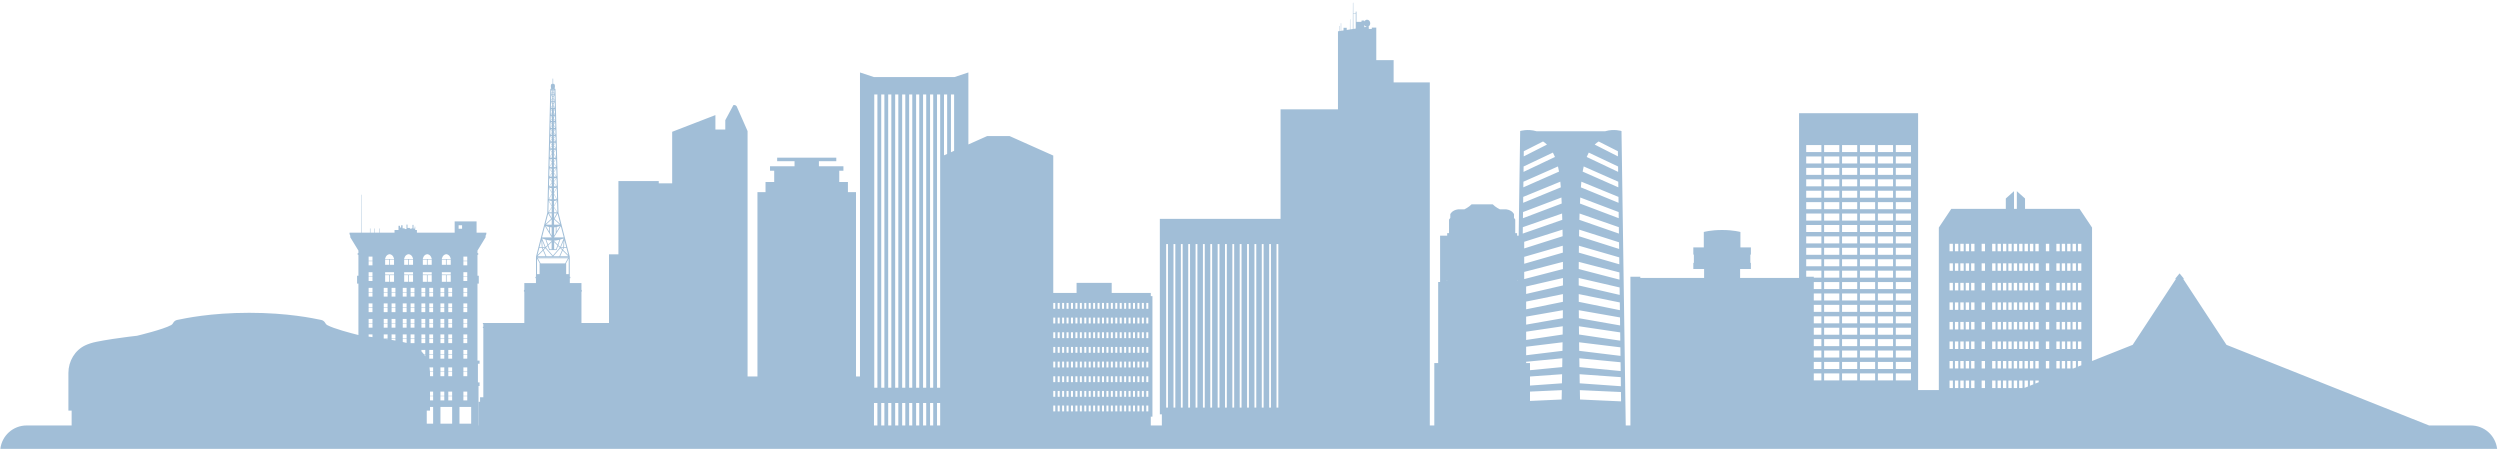 <svg width="599" height="108" viewBox="0 0 599 108" fill="none" xmlns="http://www.w3.org/2000/svg">
<path d="M89.246 80.122V80.772L88.612 80.688C88.517 80.677 88.419 80.665 88.323 80.653V80.122H89.246ZM88.323 77.509H89.246V78.507H88.323V77.509ZM88.323 76.409H89.246V77.402H88.323V76.409ZM88.323 73.792H89.246V74.79H88.323V73.792ZM88.323 72.691H89.246V73.689H88.323V72.691ZM88.323 70.078H89.246V71.072H88.323V70.078ZM88.323 68.974H89.246V69.971H88.323V68.974ZM88.323 66.325H89.246V67.323H88.323V66.325ZM88.323 65.221H89.246V66.218H88.323V65.221ZM88.323 62.58H89.246V63.578H88.323V62.58ZM88.323 61.479H89.246V62.477H88.323V61.479ZM91.942 80.122H92.865V81.12H91.942V80.122ZM91.942 77.509H92.865V78.507H91.942V77.509ZM91.942 76.409H92.865V77.402H91.942V76.409ZM91.942 73.792H92.865V74.79H91.942V73.792ZM91.942 72.691H92.865V73.689H91.942V72.691ZM91.942 70.078H92.865V71.072H91.942V70.078ZM91.942 68.974H92.865V69.971H91.942V68.974ZM92.279 65.917H93.26V67.517H92.279V65.917ZM92.279 65.221H94.409V65.775H92.279V65.221ZM92.279 62.18H93.26V63.443H92.279V62.18ZM92.279 62.022C92.279 62.022 92.413 61.008 93.344 60.901C94.274 61.008 94.409 62.022 94.409 62.022V62.057H92.279V62.022ZM94.409 63.443H93.427V62.18H94.409V63.443ZM94.745 68.974V69.971H93.823V68.974H94.745ZM97.425 81.227V82.169C97.132 82.082 96.824 82.007 96.499 81.939V81.227H97.425ZM96.499 80.122H97.425V81.12H96.499V80.122ZM96.499 77.509H97.425V78.507H96.499V77.509ZM96.499 76.409H97.425V77.402H96.499V76.409ZM96.499 73.792H97.425V74.79H96.499V73.792ZM96.499 72.691H97.425V73.689H96.499V72.691ZM96.499 70.078H97.425V71.072H96.499V70.078ZM96.499 68.974H97.425V69.971H96.499V68.974ZM96.839 65.917H97.817V67.517H96.839V65.917ZM96.839 65.221H98.965V65.775H96.839V65.221ZM96.839 62.18H97.817V63.443H96.839V62.18ZM96.839 62.022C96.839 62.022 96.97 61.008 97.9 60.901C98.835 61.008 98.965 62.022 98.965 62.022V62.057H96.839V62.022ZM98.965 63.443H97.987V62.18H98.965V63.443ZM99.306 68.974V69.971H98.383V68.974H99.306ZM101.895 83.84V84.838H101.531C101.357 84.604 101.171 84.382 100.973 84.176V83.84H101.895ZM100.973 81.227H101.895V82.221H100.973V81.227ZM100.973 80.122H101.895V81.12H100.973V80.122ZM100.973 77.509H101.895V78.507H100.973V77.509ZM100.973 76.409H101.895V77.402H100.973V76.409ZM100.973 73.792H101.895V74.79H100.973V73.792ZM100.973 72.691H101.895V73.689H100.973V72.691ZM100.973 70.078H101.895V71.072H100.973V70.078ZM100.973 68.974H101.895V69.971H100.973V68.974ZM101.309 65.917H102.287V67.517H101.309V65.917ZM101.309 65.221H103.439V65.775H101.309V65.221ZM101.309 62.18H102.287V63.443H101.309V62.18ZM101.309 62.022C101.309 62.022 101.44 61.008 102.374 60.901C103.305 61.008 103.439 62.022 103.439 62.022V62.057H101.309V62.022ZM103.439 63.443H102.457V62.18H103.439V63.443ZM103.776 69.971H102.853V68.974H103.776V69.971ZM105.53 97.495H108.333V101.513H105.53V97.495ZM105.53 94.933H106.452V95.931H105.53V94.933ZM105.53 93.832H106.452V94.83H105.53V93.832ZM105.53 89.137H106.452V90.135H105.53V89.137ZM105.53 88.036H106.452V89.03H105.53V88.036ZM105.53 84.941H106.452V85.938H105.53V84.941ZM105.53 83.84H106.452V84.838H105.53V83.84ZM105.53 81.227H106.452V82.221H105.53V81.227ZM105.53 80.122H106.452V81.12H105.53V80.122ZM105.53 77.509H106.452V78.507H105.53V77.509ZM105.53 76.409H106.452V77.402H105.53V76.409ZM105.53 73.792H106.452V74.79H105.53V73.792ZM105.53 72.691H106.452V73.689H105.53V72.691ZM105.53 70.078H106.452V71.072H105.53V70.078ZM105.53 68.974H106.452V69.971H105.53V68.974ZM105.866 65.917H106.848V67.517H105.866V65.917ZM105.866 65.221H107.996V65.775H105.866V65.221ZM105.866 62.18H106.848V63.443H105.866V62.18ZM105.866 62.022C105.866 62.022 106.001 61.008 106.931 60.901C107.861 61.008 107.996 62.022 107.996 62.022V62.057H105.866V62.022ZM107.996 63.443H107.014V62.18H107.996V63.443ZM108.333 69.971H107.41V68.974H108.333V69.971ZM109.884 53.977H110.712V54.812H109.884V53.977ZM111.029 94.933H111.951V95.931H111.029V94.933ZM111.029 93.832H111.951V94.83H111.029V93.832ZM111.029 89.137H111.951V90.135H111.029V89.137ZM111.029 88.036H111.951V89.03H111.029V88.036ZM111.029 84.941H111.951V85.938H111.029V84.941ZM111.029 83.84H111.951V84.838H111.029V83.84ZM111.029 81.227H111.951V82.221H111.029V81.227ZM111.029 80.122H111.951V81.12H111.029V80.122ZM111.029 77.509H111.951V78.507H111.029V77.509ZM111.029 76.409H111.951V77.402H111.029V76.409ZM111.029 73.792H111.951V74.79H111.029V73.792ZM111.029 72.691H111.951V73.689H111.029V72.691ZM111.029 70.078H111.951V71.072H111.029V70.078ZM111.029 68.974H111.951V69.971H111.029V68.974ZM111.029 66.325H111.951V67.323H111.029V66.325ZM111.029 65.221H111.951V66.218H111.029V65.221ZM111.029 62.58H111.951V63.578H111.029V62.58ZM111.029 61.479H111.951V62.477H111.029V61.479ZM112.893 101.513H110.09V97.495H112.893V101.513ZM107.41 94.933H108.333V95.931H107.41V94.933ZM107.014 67.517V65.917H107.996V67.517H107.014ZM107.41 71.072V70.078H108.333V71.072H107.41ZM107.41 73.689V72.691H108.333V73.689H107.41ZM107.41 74.79V73.792H108.333V74.79H107.41ZM107.41 77.402V76.409H108.333V77.402H107.41ZM107.41 78.507V77.509H108.333V78.507H107.41ZM107.41 81.12V80.122H108.333V81.12H107.41ZM107.41 82.221V81.227H108.333V82.221H107.41ZM107.41 84.838V83.84H108.333V84.838H107.41ZM107.41 85.938V84.941H108.333V85.938H107.41ZM107.41 89.03V88.036H108.333V89.03H107.41ZM108.333 93.832V94.83H107.41V93.832H108.333ZM107.41 90.135V89.137H108.333V90.135H107.41ZM97.987 67.517V65.917H98.965V67.517H97.987ZM99.306 71.072H98.383V70.078H99.306V71.072ZM99.306 81.227V82.221H98.383V81.227H99.306ZM99.306 80.122V81.12H98.383V80.122H99.306ZM99.306 77.509V78.507H98.383V77.509H99.306ZM99.306 76.409V77.402H98.383V76.409H99.306ZM98.383 73.689V72.691H99.306V73.689H98.383ZM99.306 73.792V74.79H98.383V73.792H99.306ZM101.895 85.36C101.804 85.218 101.713 85.079 101.614 84.941H101.895V85.36ZM103.031 90.135V89.371C103.031 89.295 103.023 89.216 103.023 89.137H103.776V90.135H103.031ZM103.031 94.83V93.832H103.776V94.83H103.031ZM103.031 95.931V94.933H103.776V95.931H103.031ZM102.251 98.381H103.031V97.495H103.776V101.513H102.251V98.381ZM103.776 88.036V89.03H103.019C103.004 88.694 102.968 88.365 102.909 88.036H103.776ZM102.457 67.517V65.917H103.439V67.517H102.457ZM102.853 71.072V70.078H103.776V71.072H102.853ZM102.853 73.689V72.691H103.776V73.689H102.853ZM102.853 74.79V73.792H103.776V74.79H102.853ZM102.853 77.402V76.409H103.776V77.402H102.853ZM102.853 78.507V77.509H103.776V78.507H102.853ZM102.853 81.12V80.122H103.776V81.12H102.853ZM102.853 82.221V81.227H103.776V82.221H102.853ZM103.776 84.941V85.938H102.853V84.941H103.776ZM102.853 84.838V83.84H103.776V84.838H102.853ZM92.865 81.286C92.738 81.266 92.607 81.247 92.473 81.227H92.865V81.286ZM93.823 81.227H94.745V81.599C94.472 81.548 94.167 81.496 93.823 81.441V81.227ZM93.427 67.517V65.917H94.409V67.517H93.427ZM94.745 71.072H93.823V70.078H94.745V71.072ZM94.745 80.122V81.12H93.823V80.122H94.745ZM94.745 77.509V78.507H93.823V77.509H94.745ZM94.745 76.409V77.402H93.823V76.409H94.745ZM93.823 73.689V72.691H94.745V73.689H93.823ZM94.745 73.792V74.79H93.823V73.792H94.745ZM128.674 61.934L129.327 63.114H129.288V65.684H128.674V61.934ZM136.216 61.645L136.184 61.701H128.753L128.722 61.645H136.216ZM130.119 60.05L130.717 61.396H128.769L130.119 60.05ZM129.216 59.428H129.842L130.04 59.868L128.777 61.127L129.216 59.428ZM129.711 57.5L129.806 59.242H129.264L129.711 57.5ZM130.566 54.187L132.174 56.823V56.875H129.874L130.566 54.187ZM131.342 51.17L132.067 52.429L130.693 53.692L131.342 51.17ZM131.449 48.157L132.194 49.468V49.594L131.386 50.845L131.449 48.157ZM132.198 48.157V49.281L131.457 47.987C131.62 48.046 131.877 48.129 132.198 48.157ZM131.525 45.089L132.206 46.249V46.391L131.461 47.73L131.525 45.089ZM132.206 45.089V46.067L131.529 44.915C131.671 44.978 131.897 45.061 132.206 45.089ZM131.584 42.674L132.209 43.608V43.695L131.556 44.645H131.536L131.584 42.674ZM131.639 40.449L132.217 41.268V41.371L131.592 42.313L131.639 40.449ZM131.643 40.286C131.774 40.338 131.976 40.397 132.217 40.429V41.11L131.643 40.294V40.286ZM131.695 38.081L132.225 38.925V39.02L131.651 39.918L131.695 38.081ZM131.75 35.809L132.233 36.605V36.7L131.707 37.662L131.75 35.809ZM131.758 35.468L132.233 35.009V35.544H131.758V35.468ZM131.79 34.197L132.233 34.807V34.882L131.762 35.338L131.79 34.197ZM131.825 32.65L132.241 33.196V33.275L131.802 33.754L131.825 32.65ZM131.869 30.999L132.245 31.553V31.66L131.837 32.258L131.869 30.999ZM131.877 30.646L132.249 30.124L132.245 30.65H131.877V30.646ZM131.909 29.332L132.249 29.866V29.961L131.881 30.48L131.909 29.332ZM132.253 28.544V28.971H131.92L132.253 28.544ZM131.944 27.728L132.253 28.275V28.39L131.92 28.821L131.944 27.728ZM131.984 26.26L132.257 26.739V26.897L131.956 27.293L131.984 26.26ZM132.027 24.462L132.332 25.005L132.328 25.242L131.996 25.729L132.027 24.462ZM132.031 24.185L132.352 23.682L132.344 24.229H132.031V24.185ZM132.067 22.788L132.356 23.298L132.352 23.504L132.035 24.007L132.067 22.788ZM132.075 22.427L132.376 22.114L132.368 22.483H132.075V22.427ZM132.095 21.572L132.376 21.909V21.98L132.079 22.289L132.095 21.572ZM132.384 21.493L132.38 21.766L132.15 21.493H132.384ZM132.36 23.116L132.103 22.665H132.364L132.36 23.116ZM132.336 24.823L132.103 24.415H132.34L132.336 24.823ZM132.015 25.868L132.328 25.412L132.32 25.868H132.015ZM132.261 26.196L132.257 26.556L132.004 26.113C132.079 26.145 132.174 26.172 132.261 26.196ZM131.96 27.443L132.257 27.051V27.443H131.96ZM132.253 27.792V28.089L132.051 27.728C132.114 27.752 132.186 27.776 132.253 27.792ZM132.249 29.696L131.952 29.233C132.035 29.265 132.138 29.292 132.249 29.308V29.696ZM132.245 31.39L131.94 30.939C132.023 30.971 132.126 30.999 132.245 31.014V31.39ZM131.936 32.281L132.245 31.826V32.281H131.936ZM132.241 32.638V33.041L131.861 32.539C131.96 32.574 132.095 32.618 132.241 32.638ZM131.818 33.869L132.241 33.414L132.237 33.869H131.818ZM132.237 34.245L132.233 34.653L131.865 34.15C131.968 34.186 132.095 34.225 132.237 34.245ZM132.233 36.426L131.865 35.821C131.972 35.856 132.099 35.892 132.233 35.916V36.426ZM131.75 37.773L132.229 36.894L132.225 37.773H131.75ZM132.225 38.145V38.75L131.79 38.054C131.901 38.093 132.047 38.129 132.225 38.145ZM132.221 40.041H131.683L132.221 39.194V40.041ZM131.699 42.313L132.217 41.538L132.213 42.313H131.699ZM132.213 42.749V43.442L131.639 42.591C131.782 42.65 131.984 42.717 132.213 42.749ZM132.209 44.645H131.667L132.209 43.858V44.645ZM132.202 47.741H131.56L132.206 46.581L132.202 47.741ZM131.782 54.428C131.909 54.448 132.043 54.464 132.182 54.472L132.178 56.471L131.782 55.822V54.428ZM131.477 50.873L132.194 49.764L132.19 50.873H131.477ZM132.19 51.122V52.27L131.525 51.122H132.19ZM131.596 54.397V55.521L130.753 54.139C130.95 54.222 131.24 54.325 131.596 54.397ZM130.82 53.826L132.19 52.567L132.186 53.826H130.82ZM130.689 59.484L132.376 61.396H130.919L130.262 59.911L130.689 59.484ZM130.483 59.428L130.178 59.729L130.048 59.428H130.483ZM130.551 59.242H129.992L129.905 57.663L130.551 59.242ZM131.172 58.743L130.725 59.187L129.889 57.136C130.068 57.2 130.353 57.302 130.697 57.397L131.172 58.743ZM132.174 58.007L132.17 59.729H131.715L131.382 58.791L132.174 58.007ZM131.319 58.601L130.911 57.453C131.299 57.552 131.734 57.635 132.174 57.663V57.746L131.319 58.601ZM133.29 59.915C133.33 59.915 133.366 59.892 133.377 59.852L133.702 58.938L134.122 59.353L132.471 61.226L130.82 59.353L131.24 58.938L131.56 59.852C131.572 59.892 131.612 59.915 131.651 59.915H133.29ZM132.791 21.493L132.562 21.766L132.558 21.493H132.791ZM132.863 22.289L132.566 21.98V21.909L132.843 21.572L132.863 22.289ZM132.863 22.427L132.867 22.483H132.574L132.566 22.114L132.863 22.427ZM132.582 23.116L132.574 22.665H132.835L132.582 23.116ZM132.902 24.007L132.586 23.504V23.298L132.875 22.788L132.902 24.007ZM132.91 24.229H132.597L132.59 23.682L132.906 24.185L132.91 24.229ZM132.605 24.823L132.597 24.415H132.835L132.605 24.823ZM132.946 25.729L132.609 25.242L132.605 25.005L132.914 24.462L132.946 25.729ZM132.981 27.293L132.685 26.897V26.739L132.958 26.26L132.981 27.293ZM133.021 28.821L132.689 28.39V28.275L132.993 27.728L133.021 28.821ZM133.061 30.48L132.692 29.961V29.866L133.033 29.332L133.061 30.48ZM132.985 29.233L132.692 29.696V29.308C132.799 29.292 132.902 29.265 132.985 29.233ZM132.689 28.971V28.544L133.021 28.971H132.689ZM132.886 27.728L132.689 28.089L132.685 27.792C132.756 27.776 132.823 27.752 132.886 27.728ZM132.685 27.051L132.981 27.443H132.685V27.051ZM132.621 25.868L132.613 25.412L132.926 25.868H132.621ZM132.681 26.196C132.768 26.172 132.863 26.145 132.938 26.113L132.681 26.556V26.196ZM133.065 30.65H132.692V30.124L133.065 30.646V30.65ZM132.692 31.014C132.815 30.999 132.918 30.971 132.997 30.939L132.696 31.39L132.692 31.014ZM133.104 32.258L132.696 31.66V31.553L133.073 30.999L133.104 32.258ZM133.076 32.539L132.7 33.041V32.638C132.847 32.618 132.978 32.574 133.076 32.539ZM132.696 32.281V31.826L133.005 32.281H132.696ZM133.14 33.754L132.7 33.275V33.196L133.112 32.65L133.14 33.754ZM133.179 35.338L132.704 34.882V34.807L133.152 34.197L133.179 35.338ZM133.076 34.15L132.704 34.653V34.245C132.847 34.225 132.974 34.186 133.076 34.15ZM132.704 33.869L132.7 33.414L133.12 33.869H132.704ZM133.183 35.544H132.704V35.009L133.179 35.468L133.183 35.544ZM132.708 36.426V35.916C132.839 35.892 132.97 35.856 133.076 35.821L132.708 36.426ZM133.235 37.662L132.708 36.7V36.605L133.191 35.809L133.235 37.662ZM133.29 39.918L132.716 39.02V38.925L133.243 38.081L133.29 39.918ZM132.716 40.041V39.194L133.259 40.041H132.716ZM132.712 37.773L132.708 36.894L133.191 37.773H132.712ZM133.152 38.054L132.716 38.75L132.712 38.145C132.894 38.129 133.041 38.093 133.152 38.054ZM133.298 40.294L132.72 41.11V40.429C132.962 40.397 133.168 40.338 133.298 40.286V40.294ZM133.35 42.313L132.72 41.371V41.268L133.302 40.449L133.35 42.313ZM133.405 44.645H133.385L132.728 43.695V43.608L133.358 42.674L133.405 44.645ZM132.732 44.645L132.728 43.858L133.274 44.645H132.732ZM132.724 41.538L133.239 42.313H132.724V41.538ZM133.302 42.591L132.728 43.442L132.724 42.749C132.958 42.717 133.16 42.65 133.302 42.591ZM132.736 46.067L132.732 45.089C133.041 45.061 133.27 44.978 133.409 44.915L132.736 46.067ZM133.48 47.73L132.736 46.391V46.249L133.413 45.089L133.48 47.73ZM132.74 47.741L132.736 46.581L133.377 47.741H132.74ZM132.744 49.281L132.74 48.157C133.065 48.129 133.322 48.046 133.48 47.987L132.744 49.281ZM133.556 50.845L132.748 49.594L132.744 49.468L133.488 48.157L133.556 50.845ZM134.248 53.692L132.875 52.429L133.599 51.17L134.248 53.692ZM133.16 54.428V55.822L132.764 56.471L132.76 54.472C132.898 54.464 133.033 54.448 133.16 54.428ZM134.189 54.139L133.346 55.521V54.397C133.702 54.325 133.991 54.222 134.189 54.139ZM132.756 53.826L132.752 52.567L134.122 53.826H132.756ZM132.748 50.873V49.764L133.464 50.873H132.748ZM133.417 51.122L132.752 52.27L132.748 51.122H133.417ZM135.068 56.875H132.764V56.823L134.375 54.187L135.068 56.875ZM135.725 59.428L136.161 61.127L134.902 59.868L135.096 59.428H135.725ZM135.226 57.5L135.678 59.242H135.135L135.226 57.5ZM134.818 60.05L136.172 61.396H134.221L134.818 60.05ZM134.252 59.484L134.68 59.911L134.019 61.396H132.566L134.252 59.484ZM134.894 59.428L134.759 59.729L134.454 59.428H134.894ZM134.391 59.242L135.036 57.663L134.949 59.242H134.391ZM134.244 57.397C134.589 57.302 134.874 57.2 135.052 57.136L134.213 59.187L133.769 58.743L134.244 57.397ZM133.556 58.791L133.227 59.729H132.772L132.768 58.007L133.556 58.791ZM132.768 57.746V57.663C133.203 57.635 133.643 57.552 134.027 57.453L133.623 58.601L132.768 57.746ZM135.428 63.067C135.42 63.083 135.412 63.098 135.412 63.114H129.525C129.525 63.098 129.521 63.083 129.513 63.067L128.856 61.887H136.081L135.428 63.067ZM135.614 63.114L136.267 61.934V65.684H135.654V63.114H135.614ZM210.226 96.552V101.941H209.407V96.552H210.226ZM209.474 22.629H210.226V92.894H209.474V22.629ZM211.897 96.552V101.941H211.141V96.552H211.897ZM211.141 22.629H211.897V92.894H211.141V22.629ZM213.564 96.552V101.941H212.811V96.552H213.564ZM212.811 22.629H213.564V92.894H212.811V22.629ZM215.238 96.552V101.941H214.482V96.552H215.238ZM214.482 22.629H215.238V92.894H214.482V22.629ZM216.909 96.552V101.941H216.157V96.552H216.909ZM216.157 22.629H216.909V92.894H216.157V22.629ZM218.58 96.552V101.941H217.828V96.552H218.58ZM217.828 22.629H218.58V92.894H217.828V22.629ZM220.251 96.552V101.941H219.498V96.552H220.251ZM219.498 22.629H220.251V92.894H219.498V22.629ZM221.921 96.552V101.941H221.165V96.552H221.921ZM221.165 22.629H221.921V92.894H221.165V22.629ZM223.596 96.552V101.941H222.84V96.552H223.596ZM222.84 22.629H223.596V92.894H222.84V22.629ZM225.263 96.552V101.941H224.51V96.552H225.263ZM224.51 22.629H225.263V92.894H224.51V22.629ZM226.933 22.629V36.886L226.181 37.222V22.629H226.933ZM228.604 22.629V36.137L227.848 36.474V22.629H228.604ZM252.841 72.584V73.99H252.362V72.584H252.841ZM253.419 97.174H253.902V98.579H253.419V97.174ZM253.419 93.662H253.902V95.068H253.419V93.662ZM253.419 90.147H253.902V91.556H253.419V90.147ZM253.419 86.635H253.902V88.044H253.419V86.635ZM253.419 83.123H253.902V84.525H253.419V83.123ZM253.419 79.612H253.902V81.013H253.419V79.612ZM253.419 76.1H253.902V77.501H253.419V76.1ZM253.419 72.584H253.902V73.99H253.419V72.584ZM254.484 97.174H254.963V98.579H254.484V97.174ZM254.484 93.662H254.963V95.068H254.484V93.662ZM254.484 90.147H254.963V91.556H254.484V90.147ZM254.484 86.635H254.963V88.044H254.484V86.635ZM254.484 83.123H254.963V84.525H254.484V83.123ZM254.484 79.612H254.963V81.013H254.484V79.612ZM254.484 76.1H254.963V77.501H254.484V76.1ZM254.484 72.584H254.963V73.99H254.484V72.584ZM255.545 97.174H256.024V98.579H255.545V97.174ZM255.545 93.662H256.024V95.068H255.545V93.662ZM255.545 90.147H256.024V91.556H255.545V90.147ZM255.545 86.635H256.024V88.044H255.545V86.635ZM255.545 83.123H256.024V84.525H255.545V83.123ZM255.545 79.612H256.024V81.013H255.545V79.612ZM255.545 76.1H256.024V77.501H255.545V76.1ZM255.545 72.584H256.024V73.99H255.545V72.584ZM256.602 97.174H257.089V98.579H256.602V97.174ZM256.602 93.662H257.089V95.068H256.602V93.662ZM256.602 90.147H257.089V91.556H256.602V90.147ZM256.602 86.635H257.089V88.044H256.602V86.635ZM256.602 83.123H257.089V84.525H256.602V83.123ZM256.602 79.612H257.089V81.013H256.602V79.612ZM256.602 76.1H257.089V77.501H256.602V76.1ZM256.602 72.584H257.089V73.99H256.602V72.584ZM257.667 97.174H258.15V98.579H257.667V97.174ZM257.667 93.662H258.15V95.068H257.667V93.662ZM257.667 90.147H258.15V91.556H257.667V90.147ZM257.667 86.635H258.15V88.044H257.667V86.635ZM257.667 83.123H258.15V84.525H257.667V83.123ZM257.667 79.612H258.15V81.013H257.667V79.612ZM257.667 76.1H258.15V77.501H257.667V76.1ZM257.667 72.584H258.15V73.99H257.667V72.584ZM258.732 97.174H259.207V98.579H258.732V97.174ZM258.732 93.662H259.207V95.068H258.732V93.662ZM258.732 90.147H259.207V91.556H258.732V90.147ZM258.732 86.635H259.207V88.044H258.732V86.635ZM258.732 83.123H259.207V84.525H258.732V83.123ZM258.732 79.612H259.207V81.013H258.732V79.612ZM258.732 76.1H259.207V77.501H258.732V76.1ZM258.732 72.584H259.207V73.99H258.732V72.584ZM259.793 97.174H260.272V98.579H259.793V97.174ZM259.793 93.662H260.272V95.068H259.793V93.662ZM259.793 90.147H260.272V91.556H259.793V90.147ZM259.793 86.635H260.272V88.044H259.793V86.635ZM259.793 83.123H260.272V84.525H259.793V83.123ZM259.793 79.612H260.272V81.013H259.793V79.612ZM259.793 76.1H260.272V77.501H259.793V76.1ZM259.793 72.584H260.272V73.99H259.793V72.584ZM260.85 97.174H261.333V98.579H260.85V97.174ZM260.85 93.662H261.333V95.068H260.85V93.662ZM260.85 90.147H261.333V91.556H260.85V90.147ZM260.85 86.635H261.333V88.044H260.85V86.635ZM260.85 83.123H261.333V84.525H260.85V83.123ZM260.85 79.612H261.333V81.013H260.85V79.612ZM260.85 76.1H261.333V77.501H260.85V76.1ZM260.85 72.584H261.333V73.99H260.85V72.584ZM261.915 97.174H262.391V98.579H261.915V97.174ZM261.915 93.662H262.391V95.068H261.915V93.662ZM261.915 90.147H262.391V91.556H261.915V90.147ZM261.915 86.635H262.391V88.044H261.915V86.635ZM261.915 83.123H262.391V84.525H261.915V83.123ZM261.915 79.612H262.391V81.013H261.915V79.612ZM261.915 76.1H262.391V77.501H261.915V76.1ZM261.915 72.584H262.391V73.99H261.915V72.584ZM262.976 97.174H263.456V98.579H262.976V97.174ZM262.976 93.662H263.456V95.068H262.976V93.662ZM262.976 90.147H263.456V91.556H262.976V90.147ZM262.976 86.635H263.456V88.044H262.976V86.635ZM262.976 83.123H263.456V84.525H262.976V83.123ZM262.976 79.612H263.456V81.013H262.976V79.612ZM262.976 76.1H263.456V77.501H262.976V76.1ZM262.976 72.584H263.456V73.99H262.976V72.584ZM264.034 97.174H264.517V98.579H264.034V97.174ZM264.034 93.662H264.517V95.068H264.034V93.662ZM264.034 90.147H264.517V91.556H264.034V90.147ZM264.034 86.635H264.517V88.044H264.034V86.635ZM264.034 83.123H264.517V84.525H264.034V83.123ZM264.034 79.612H264.517V81.013H264.034V79.612ZM264.034 76.1H264.517V77.501H264.034V76.1ZM264.034 72.584H264.517V73.99H264.034V72.584ZM265.099 97.174H265.578V98.579H265.099V97.174ZM265.099 93.662H265.578V95.068H265.099V93.662ZM265.099 90.147H265.578V91.556H265.099V90.147ZM265.099 86.635H265.578V88.044H265.099V86.635ZM265.099 83.123H265.578V84.525H265.099V83.123ZM265.099 79.612H265.578V81.013H265.099V79.612ZM265.099 76.1H265.578V77.501H265.099V76.1ZM265.099 72.584H265.578V73.99H265.099V72.584ZM266.16 97.174H266.639V98.579H266.16V97.174ZM266.16 93.662H266.639V95.068H266.16V93.662ZM266.16 90.147H266.639V91.556H266.16V90.147ZM266.16 86.635H266.639V88.044H266.16V86.635ZM266.16 83.123H266.639V84.525H266.16V83.123ZM266.16 79.612H266.639V81.013H266.16V79.612ZM266.16 76.1H266.639V77.501H266.16V76.1ZM266.16 72.584H266.639V73.99H266.16V72.584ZM267.217 97.174H267.704V98.579H267.217V97.174ZM267.217 93.662H267.704V95.068H267.217V93.662ZM267.217 90.147H267.704V91.556H267.217V90.147ZM267.217 86.635H267.704V88.044H267.217V86.635ZM267.217 83.123H267.704V84.525H267.217V83.123ZM267.217 79.612H267.704V81.013H267.217V79.612ZM267.217 76.1H267.704V77.501H267.217V76.1ZM267.217 72.584H267.704V73.99H267.217V72.584ZM268.282 97.174H268.765V98.579H268.282V97.174ZM268.282 93.662H268.765V95.068H268.282V93.662ZM268.282 90.147H268.765V91.556H268.282V90.147ZM268.282 86.635H268.765V88.044H268.282V86.635ZM268.282 83.123H268.765V84.525H268.282V83.123ZM268.282 79.612H268.765V81.013H268.282V79.612ZM268.282 76.1H268.765V77.501H268.282V76.1ZM268.282 72.584H268.765V73.99H268.282V72.584ZM269.347 97.174H269.822V98.579H269.347V97.174ZM269.347 93.662H269.822V95.068H269.347V93.662ZM269.347 90.147H269.822V91.556H269.347V90.147ZM269.347 86.635H269.822V88.044H269.347V86.635ZM269.347 83.123H269.822V84.525H269.347V83.123ZM269.347 79.612H269.822V81.013H269.347V79.612ZM269.347 76.1H269.822V77.501H269.347V76.1ZM269.347 72.584H269.822V73.99H269.347V72.584ZM270.404 97.174H270.887V98.579H270.404V97.174ZM270.404 93.662H270.887V95.068H270.404V93.662ZM270.404 90.147H270.887V91.556H270.404V90.147ZM270.404 86.635H270.887V88.044H270.404V86.635ZM270.404 83.123H270.887V84.525H270.404V83.123ZM270.404 79.612H270.887V81.013H270.404V79.612ZM270.404 76.1H270.887V77.501H270.404V76.1ZM270.404 72.584H270.887V73.99H270.404V72.584ZM271.469 97.174H271.948V98.579H271.469V97.174ZM271.469 93.662H271.948V95.068H271.469V93.662ZM271.469 90.147H271.948V91.556H271.469V90.147ZM271.469 86.635H271.948V88.044H271.469V86.635ZM271.469 83.123H271.948V84.525H271.469V83.123ZM271.469 79.612H271.948V81.013H271.469V79.612ZM271.469 76.1H271.948V77.501H271.469V76.1ZM271.469 72.584H271.948V73.99H271.469V72.584ZM272.53 97.174H273.009V98.579H272.53V97.174ZM272.53 93.662H273.009V95.068H272.53V93.662ZM272.53 90.147H273.009V91.556H272.53V90.147ZM272.53 86.635H273.009V88.044H272.53V86.635ZM272.53 83.123H273.009V84.525H272.53V83.123ZM272.53 79.612H273.009V81.013H272.53V79.612ZM272.53 76.1H273.009V77.501H272.53V76.1ZM272.53 72.584H273.009V73.99H272.53V72.584ZM273.587 97.174H274.07V98.579H273.587V97.174ZM273.587 93.662H274.07V95.068H273.587V93.662ZM273.587 90.147H274.07V91.556H273.587V90.147ZM273.587 86.635H274.07V88.044H273.587V86.635ZM273.587 83.123H274.07V84.525H273.587V83.123ZM273.587 79.612H274.07V81.013H273.587V79.612ZM273.587 76.1H274.07V77.501H273.587V76.1ZM273.587 72.584H274.07V73.99H273.587V72.584ZM274.652 97.174H275.135V98.579H274.652V97.174ZM274.652 93.662H275.135V95.068H274.652V93.662ZM274.652 90.147H275.135V91.556H274.652V90.147ZM274.652 86.635H275.135V88.044H274.652V86.635ZM274.652 83.123H275.135V84.525H274.652V83.123ZM274.652 79.612H275.135V81.013H274.652V79.612ZM274.652 76.1H275.135V77.501H274.652V76.1ZM274.652 72.584H275.135V73.99H274.652V72.584ZM252.841 97.174V98.579H252.362V97.174H252.841ZM252.841 93.662V95.068H252.362V93.662H252.841ZM252.841 90.147V91.556H252.362V90.147H252.841ZM252.841 86.635V88.044H252.362V86.635H252.841ZM252.841 83.123V84.525H252.362V83.123H252.841ZM252.362 77.501V76.1H252.841V77.501H252.362ZM252.841 79.612V81.013H252.362V79.612H252.841ZM279.41 58.474H279.846V97.669H279.41V58.474ZM281.172 58.474H281.608V97.669H281.172V58.474ZM282.938 58.474H283.369V97.669H282.938V58.474ZM284.696 58.474H285.135V97.669H284.696V58.474ZM286.461 58.474H286.897V97.669H286.461V58.474ZM288.223 58.474H288.663V97.669H288.223V58.474ZM289.985 58.474H290.424V97.669H289.985V58.474ZM291.751 58.474H292.186V97.669H291.751V58.474ZM293.509 58.474H293.948V97.669H293.509V58.474ZM295.274 58.474H295.71V97.669H295.274V58.474ZM297.036 58.474H297.475V97.669H297.036V58.474ZM298.798 58.474H299.237V97.669H298.798V58.474ZM300.564 58.474H301.003V97.669H300.564V58.474ZM302.325 58.474H302.761V97.669H302.325V58.474ZM304.091 58.474H304.523V97.669H304.091V58.474ZM305.853 58.474H306.288V97.669H305.853V58.474ZM324.832 3.273V6.801C324.832 6.817 324.832 6.829 324.84 6.841L324.266 6.932C324.266 6.924 324.27 6.916 324.27 6.908L324.254 3.273H324.832ZM326.891 5.977C327.01 6.231 327.24 6.409 327.505 6.429L326.891 6.524V5.977ZM346.75 67.105V67.148H346.484L346.75 67.105ZM363.496 67.105L363.718 67.141V67.148H363.496V67.105ZM364.87 54.432L374.273 51.158C374.293 51.653 374.309 52.16 374.324 52.674L364.85 55.968L364.87 54.432ZM364.918 50.806L374.118 47.322C374.142 47.789 374.166 48.268 374.186 48.767L364.898 52.282L364.918 50.806ZM364.961 47.175L373.853 43.529C373.893 43.956 373.928 44.408 373.968 44.891L364.945 48.589L364.961 47.175ZM365.009 43.537L373.291 39.879C373.382 40.267 373.469 40.678 373.544 41.114L364.989 44.887L365.009 43.537ZM365.052 39.891L372.072 36.561C372.25 36.882 372.416 37.23 372.571 37.61L365.04 41.181L365.052 39.891ZM365.1 36.236L369.712 33.897C370.029 34.099 370.346 34.344 370.654 34.645L365.088 37.468L365.1 36.236ZM374.408 56.602L365.199 59.527V57.932L374.38 55.014C374.388 55.533 374.4 56.063 374.408 56.602ZM374.459 60.529L365.199 63.197V61.542L374.439 58.874C374.447 59.42 374.451 59.975 374.459 60.529ZM374.479 64.46L365.199 66.871V65.149L374.475 62.742C374.479 63.312 374.479 63.886 374.479 64.46ZM374.483 68.392L365.662 70.431V68.645L374.483 66.606C374.487 67.2 374.487 67.794 374.483 68.392ZM378.26 66.606L388.058 68.871L388.082 70.66L378.26 68.392C378.26 67.794 378.256 67.2 378.26 66.606ZM378.272 62.742L388.015 65.268L388.035 66.998L378.264 64.46C378.268 63.886 378.268 63.312 378.272 62.742ZM378.307 58.874L387.967 61.661L387.991 63.324L378.291 60.529C378.295 59.975 378.299 59.42 378.307 58.874ZM378.367 55.014L387.92 58.051L387.943 59.65L378.339 56.602C378.347 56.063 378.355 55.533 378.367 55.014ZM378.466 51.158L387.876 54.432L387.896 55.968L378.422 52.674C378.438 52.16 378.45 51.653 378.466 51.158ZM378.628 47.322L387.829 50.806L387.848 52.282L378.557 48.767C378.58 48.268 378.6 47.789 378.628 47.322ZM378.893 43.529L387.785 47.175L387.805 48.589L378.778 44.891C378.814 44.408 378.854 43.956 378.893 43.529ZM379.455 39.879L387.738 43.537L387.753 44.887L379.202 41.114C379.277 40.678 379.36 40.267 379.455 39.879ZM380.667 36.561L387.694 39.891L387.706 41.181L380.172 37.61C380.326 37.23 380.496 36.882 380.667 36.561ZM383.034 33.897L387.647 36.236L387.658 37.468L382.088 34.645C382.401 34.344 382.718 34.099 383.034 33.897ZM388.13 74.318L378.272 72.319C378.268 71.701 378.264 71.084 378.264 70.466L388.106 72.466L388.13 74.318ZM388.173 77.972L378.299 76.239C378.291 75.601 378.287 74.964 378.283 74.322L388.153 76.056L388.173 77.972ZM388.221 81.623L378.335 80.15C378.327 79.497 378.319 78.836 378.311 78.171L388.197 79.639L388.221 81.623ZM388.268 85.265L378.378 84.058C378.371 83.385 378.363 82.704 378.351 82.011L388.244 83.218L388.268 85.265ZM388.312 88.903L378.438 87.953C378.426 87.268 378.414 86.564 378.402 85.843L388.288 86.793L388.312 88.903ZM388.359 92.538L378.501 91.841C378.489 91.144 378.477 90.416 378.466 89.664L388.331 90.364L388.359 92.538ZM388.407 96.168L378.576 95.721C378.561 95.024 378.545 94.276 378.533 93.48L388.379 93.927L388.407 96.168ZM374.214 93.48C374.198 94.276 374.182 95.024 374.17 95.721L366.588 96.065V93.825L374.214 93.48ZM374.277 89.664C374.269 90.416 374.257 91.144 374.241 91.841L366.588 92.383V90.21L374.277 89.664ZM374.34 85.843C374.328 86.564 374.32 87.268 374.309 87.953L366.588 88.698V86.991H365.662V86.678L374.34 85.843ZM374.392 82.011C374.384 82.704 374.372 83.385 374.368 84.058L365.662 85.119V83.076L374.392 82.011ZM374.431 78.171C374.427 78.836 374.423 79.497 374.415 80.15L365.662 81.453V79.473L374.431 78.171ZM374.463 74.322C374.459 74.964 374.455 75.601 374.447 76.239L365.662 77.782V75.866L374.463 74.322ZM365.662 72.26L374.479 70.466C374.479 71.084 374.479 71.701 374.475 72.319L365.662 74.109V72.26ZM436.406 64.848V66.527H434.585V66.301H432.764V64.848H436.406ZM432.764 62.117H436.406V63.791H432.764V62.117ZM432.764 59.377H436.406V61.056H432.764V59.377ZM432.764 56.645H436.406V58.32H432.764V56.645ZM432.764 53.906H436.406V55.584H432.764V53.906ZM432.764 51.17H436.406V52.849H432.764V51.17ZM432.764 48.438H436.406V50.117H432.764V48.438ZM432.764 45.699H436.406V47.377H432.764V45.699ZM432.764 42.967H436.406V44.645H432.764V42.967ZM432.764 40.227H436.406V41.906H432.764V40.227ZM432.764 37.495H436.406V39.174H432.764V37.495ZM432.764 34.76H436.406V36.434H432.764V34.76ZM437.059 89.466H440.702V91.144H437.059V89.466ZM437.059 86.726H440.702V88.405H437.059V86.726ZM437.059 83.994H440.702V85.673H437.059V83.994ZM437.059 81.255H440.702V82.933H437.059V81.255ZM437.059 78.523H440.702V80.201H437.059V78.523ZM437.059 75.791H440.702V77.466H437.059V75.791ZM437.059 73.052H440.702V74.73H437.059V73.052ZM437.059 70.32H440.702V71.994H437.059V70.32ZM437.059 67.58H440.702V69.259H437.059V67.58ZM437.059 64.848H440.702V66.527H437.059V64.848ZM437.059 62.117H440.702V63.791H437.059V62.117ZM437.059 59.377H440.702V61.056H437.059V59.377ZM437.059 56.645H440.702V58.32H437.059V56.645ZM437.059 53.906H440.702V55.584H437.059V53.906ZM437.059 51.17H440.702V52.849H437.059V51.17ZM437.059 48.438H440.702V50.117H437.059V48.438ZM437.059 45.699H440.702V47.377H437.059V45.699ZM437.059 42.967H440.702V44.645H437.059V42.967ZM437.059 40.227H440.702V41.906H437.059V40.227ZM437.059 37.495H440.702V39.174H437.059V37.495ZM437.059 34.76H440.702V36.434H437.059V34.76ZM441.355 89.466H444.985V91.144H441.355V89.466ZM441.355 86.726H444.985V88.405H441.355V86.726ZM441.355 83.994H444.985V85.673H441.355V83.994ZM441.355 81.255H444.985V82.933H441.355V81.255ZM441.355 78.523H444.985V80.201H441.355V78.523ZM441.355 75.791H444.985V77.466H441.355V75.791ZM441.355 73.052H444.985V74.73H441.355V73.052ZM441.355 70.32H444.985V71.994H441.355V70.32ZM441.355 67.58H444.985V69.259H441.355V67.58ZM441.355 64.848H444.985V66.527H441.355V64.848ZM441.355 62.117H444.985V63.791H441.355V62.117ZM441.355 59.377H444.985V61.056H441.355V59.377ZM441.355 56.645H444.985V58.32H441.355V56.645ZM441.355 53.906H444.985V55.584H441.355V53.906ZM441.355 51.17H444.985V52.849H441.355V51.17ZM441.355 48.438H444.985V50.117H441.355V48.438ZM441.355 45.699H444.985V47.377H441.355V45.699ZM441.355 42.967H444.985V44.645H441.355V42.967ZM441.355 40.227H444.985V41.906H441.355V40.227ZM441.355 37.495H444.985V39.174H441.355V37.495ZM441.355 34.76H444.985V36.434H441.355V34.76ZM445.642 89.466H449.285V91.144H445.642V89.466ZM445.642 86.726H449.285V88.405H445.642V86.726ZM445.642 83.994H449.285V85.673H445.642V83.994ZM445.642 81.255H449.285V82.933H445.642V81.255ZM445.642 78.523H449.285V80.201H445.642V78.523ZM445.642 75.791H449.285V77.466H445.642V75.791ZM445.642 73.052H449.285V74.73H445.642V73.052ZM445.642 70.32H449.285V71.994H445.642V70.32ZM445.642 67.58H449.285V69.259H445.642V67.58ZM445.642 64.848H449.285V66.527H445.642V64.848ZM445.642 62.117H449.285V63.791H445.642V62.117ZM445.642 59.377H449.285V61.056H445.642V59.377ZM445.642 56.645H449.285V58.32H445.642V56.645ZM445.642 53.906H449.285V55.584H445.642V53.906ZM445.642 51.17H449.285V52.849H445.642V51.17ZM445.642 48.438H449.285V50.117H445.642V48.438ZM445.642 45.699H449.285V47.377H445.642V45.699ZM445.642 42.967H449.285V44.645H445.642V42.967ZM445.642 40.227H449.285V41.906H445.642V40.227ZM445.642 37.495H449.285V39.174H445.642V37.495ZM445.642 34.76H449.285V36.434H445.642V34.76ZM449.938 89.466H453.576V91.144H449.938V89.466ZM449.938 86.726H453.576V88.405H449.938V86.726ZM449.938 83.994H453.576V85.673H449.938V83.994ZM449.938 81.255H453.576V82.933H449.938V81.255ZM449.938 78.523H453.576V80.201H449.938V78.523ZM449.938 75.791H453.576V77.466H449.938V75.791ZM449.938 73.052H453.576V74.73H449.938V73.052ZM449.938 70.32H453.576V71.994H449.938V70.32ZM449.938 67.58H453.576V69.259H449.938V67.58ZM449.938 64.848H453.576V66.527H449.938V64.848ZM449.938 62.117H453.576V63.791H449.938V62.117ZM449.938 59.377H453.576V61.056H449.938V59.377ZM449.938 56.645H453.576V58.32H449.938V56.645ZM449.938 53.906H453.576V55.584H449.938V53.906ZM449.938 51.17H453.576V52.849H449.938V51.17ZM449.938 48.438H453.576V50.117H449.938V48.438ZM449.938 45.699H453.576V47.377H449.938V45.699ZM449.938 42.967H453.576V44.645H449.938V42.967ZM449.938 40.227H453.576V41.906H449.938V40.227ZM449.938 37.495H453.576V39.174H449.938V37.495ZM449.938 34.76H453.576V36.434H449.938V34.76ZM454.234 89.466H457.868V91.144H454.234V89.466ZM454.234 86.726H457.868V88.405H454.234V86.726ZM454.234 83.994H457.868V85.673H454.234V83.994ZM454.234 81.255H457.868V82.933H454.234V81.255ZM454.234 78.523H457.868V80.201H454.234V78.523ZM454.234 75.791H457.868V77.466H454.234V75.791ZM454.234 73.052H457.868V74.73H454.234V73.052ZM454.234 70.32H457.868V71.994H454.234V70.32ZM454.234 67.58H457.868V69.259H454.234V67.58ZM454.234 64.848H457.868V66.527H454.234V64.848ZM454.234 62.117H457.868V63.791H454.234V62.117ZM454.234 59.377H457.868V61.056H454.234V59.377ZM454.234 56.645H457.868V58.32H454.234V56.645ZM454.234 53.906H457.868V55.584H454.234V53.906ZM454.234 51.17H457.868V52.849H454.234V51.17ZM454.234 48.438H457.868V50.117H454.234V48.438ZM454.234 45.699H457.868V47.377H454.234V45.699ZM454.234 42.967H457.868V44.645H454.234V42.967ZM454.234 40.227H457.868V41.906H454.234V40.227ZM454.234 37.495H457.868V39.174H454.234V37.495ZM454.234 34.76H457.868V36.434H454.234V34.76ZM436.406 69.259H434.585V67.58H436.406V69.259ZM434.585 89.466H436.406V91.144H434.585V89.466ZM436.406 86.726V88.405H434.585V86.726H436.406ZM436.406 83.994V85.673H434.585V83.994H436.406ZM436.406 81.255V82.933H434.585V81.255H436.406ZM436.406 78.523V80.201H434.585V78.523H436.406ZM436.406 75.791V77.466H434.585V75.791H436.406ZM436.406 73.052V74.73H434.585V73.052H436.406ZM434.585 70.32H436.406V71.994H434.585V70.32ZM467.108 91.176H467.912V92.973H467.108V91.176ZM467.108 86.496H467.912V88.29H467.108V86.496ZM467.108 81.817H467.912V83.614H467.108V81.817ZM467.108 77.137H467.912V78.935H467.108V77.137ZM467.108 72.458H467.912V74.251H467.108V72.458ZM467.108 67.774H467.912V69.572H467.108V67.774ZM467.108 63.094H467.912V64.888H467.108V63.094ZM467.108 58.415H467.912V60.208H467.108V58.415ZM468.403 91.176H469.211V92.973H468.403V91.176ZM468.403 86.496H469.211V88.29H468.403V86.496ZM468.403 81.817H469.211V83.614H468.403V81.817ZM468.403 77.137H469.211V78.935H468.403V77.137ZM468.403 72.458H469.211V74.251H468.403V72.458ZM468.403 67.774H469.211V69.572H468.403V67.774ZM468.403 63.094H469.211V64.888H468.403V63.094ZM468.403 58.415H469.211V60.208H468.403V58.415ZM469.694 91.176H470.501V92.973H469.694V91.176ZM469.694 86.496H470.501V88.29H469.694V86.496ZM469.694 81.817H470.501V83.614H469.694V81.817ZM469.694 77.137H470.501V78.935H469.694V77.137ZM469.694 72.458H470.501V74.251H469.694V72.458ZM469.694 67.774H470.501V69.572H469.694V67.774ZM469.694 63.094H470.501V64.888H469.694V63.094ZM469.694 58.415H470.501V60.208H469.694V58.415ZM470.988 91.176H471.792V92.973H470.988V91.176ZM470.988 86.496H471.792V88.29H470.988V86.496ZM470.988 81.817H471.792V83.614H470.988V81.817ZM470.988 77.137H471.792V78.935H470.988V77.137ZM470.988 72.458H471.792V74.251H470.988V72.458ZM470.988 67.774H471.792V69.572H470.988V67.774ZM470.988 63.094H471.792V64.888H470.988V63.094ZM470.988 58.415H471.792V60.208H470.988V58.415ZM472.283 91.176H473.086V92.973H472.283V91.176ZM472.283 86.496H473.086V88.29H472.283V86.496ZM472.283 81.817H473.086V83.614H472.283V81.817ZM472.283 77.137H473.086V78.935H472.283V77.137ZM472.283 72.458H473.086V74.251H472.283V72.458ZM472.283 67.774H473.086V69.572H472.283V67.774ZM472.283 63.094H473.086V64.888H472.283V63.094ZM472.283 58.415H473.086V60.208H472.283V58.415ZM474.801 91.176H475.608V92.973H474.801V91.176ZM474.801 86.496H475.608V88.29H474.801V86.496ZM474.801 81.817H475.608V83.614H474.801V81.817ZM474.801 77.137H475.608V78.935H474.801V77.137ZM474.801 72.458H475.608V74.251H474.801V72.458ZM474.801 67.774H475.608V69.572H474.801V67.774ZM474.801 63.094H475.608V64.888H474.801V63.094ZM474.801 58.415H475.608V60.208H474.801V58.415ZM477.319 91.176H478.126V92.973H477.319V91.176ZM477.319 86.496H478.126V88.29H477.319V86.496ZM477.319 81.817H478.126V83.614H477.319V81.817ZM477.319 77.137H478.126V78.935H477.319V77.137ZM477.319 72.458H478.126V74.251H477.319V72.458ZM477.319 67.774H478.126V69.572H477.319V67.774ZM477.319 63.094H478.126V64.888H477.319V63.094ZM477.319 58.415H478.126V60.208H477.319V58.415ZM478.617 91.176H479.421V92.973H478.617V91.176ZM478.617 86.496H479.421V88.29H478.617V86.496ZM478.617 81.817H479.421V83.614H478.617V81.817ZM478.617 77.137H479.421V78.935H478.617V77.137ZM478.617 72.458H479.421V74.251H478.617V72.458ZM478.617 67.774H479.421V69.572H478.617V67.774ZM478.617 63.094H479.421V64.888H478.617V63.094ZM478.617 58.415H479.421V60.208H478.617V58.415ZM479.908 91.176H480.716V92.973H479.908V91.176ZM479.908 86.496H480.716V88.29H479.908V86.496ZM479.908 81.817H480.716V83.614H479.908V81.817ZM479.908 77.137H480.716V78.935H479.908V77.137ZM479.908 72.458H480.716V74.251H479.908V72.458ZM479.908 67.774H480.716V69.572H479.908V67.774ZM479.908 63.094H480.716V64.888H479.908V63.094ZM479.908 58.415H480.716V60.208H479.908V58.415ZM481.203 91.176H482.002V92.973H481.203V91.176ZM481.203 86.496H482.002V88.29H481.203V86.496ZM481.203 81.817H482.002V83.614H481.203V81.817ZM481.203 77.137H482.002V78.935H481.203V77.137ZM481.203 72.458H482.002V74.251H481.203V72.458ZM481.203 67.774H482.002V69.572H481.203V67.774ZM481.203 63.094H482.002V64.888H481.203V63.094ZM481.203 58.415H482.002V60.208H481.203V58.415ZM482.493 91.176H483.301V92.973H482.493V91.176ZM482.493 86.496H483.301V88.29H482.493V86.496ZM482.493 81.817H483.301V83.614H482.493V81.817ZM482.493 77.137H483.301V78.935H482.493V77.137ZM482.493 72.458H483.301V74.251H482.493V72.458ZM482.493 67.774H483.301V69.572H482.493V67.774ZM482.493 63.094H483.301V64.888H482.493V63.094ZM482.493 58.415H483.301V60.208H482.493V58.415ZM483.788 91.176H484.591V92.973H483.788V91.176ZM483.788 86.496H484.591V88.29H483.788V86.496ZM483.788 81.817H484.591V83.614H483.788V81.817ZM483.788 77.137H484.591V78.935H483.788V77.137ZM483.788 72.458H484.591V74.251H483.788V72.458ZM483.788 67.774H484.591V69.572H483.788V67.774ZM483.788 63.094H484.591V64.888H483.788V63.094ZM483.788 58.415H484.591V60.208H483.788V58.415ZM485.886 91.176V92.613L485.082 92.934V91.176H485.886ZM485.082 86.496H485.886V88.29H485.082V86.496ZM485.082 81.817H485.886V83.614H485.082V81.817ZM485.082 77.137H485.886V78.935H485.082V77.137ZM485.082 72.458H485.886V74.251H485.082V72.458ZM485.082 67.774H485.886V69.572H485.082V67.774ZM485.082 63.094H485.886V64.888H485.082V63.094ZM485.082 58.415H485.886V60.208H485.082V58.415ZM487.181 91.176V92.098L486.369 92.419V91.176H487.181ZM486.369 86.496H487.181V88.29H486.369V86.496ZM486.369 81.817H487.181V83.614H486.369V81.817ZM486.369 77.137H487.181V78.935H486.369V77.137ZM486.369 72.458H487.181V74.251H486.369V72.458ZM486.369 67.774H487.181V69.572H486.369V67.774ZM486.369 63.094H487.181V64.888H486.369V63.094ZM486.369 58.415H487.181V60.208H486.369V58.415ZM488.471 91.176V91.584L487.668 91.904V91.176H488.471ZM487.668 86.496H488.471V88.29H487.668V86.496ZM487.668 81.817H488.471V83.614H487.668V81.817ZM487.668 77.137H488.471V78.935H487.668V77.137ZM487.668 72.458H488.471V74.251H487.668V72.458ZM487.668 67.774H488.471V69.572H487.668V67.774ZM487.668 63.094H488.471V64.888H487.668V63.094ZM487.668 58.415H488.471V60.208H487.668V58.415ZM490.19 86.496H490.993V88.29H490.19V86.496ZM490.19 81.817H490.993V83.614H490.19V81.817ZM490.19 77.137H490.993V78.935H490.19V77.137ZM490.19 72.458H490.993V74.251H490.19V72.458ZM490.19 67.774H490.993V69.572H490.19V67.774ZM490.19 63.094H490.993V64.888H490.19V63.094ZM490.19 58.415H490.993V60.208H490.19V58.415ZM492.707 86.496H493.511V88.29H492.707V86.496ZM492.707 81.817H493.511V83.614H492.707V81.817ZM492.707 77.137H493.511V78.935H492.707V77.137ZM492.707 72.458H493.511V74.251H492.707V72.458ZM492.707 67.774H493.511V69.572H492.707V67.774ZM492.707 63.094H493.511V64.888H492.707V63.094ZM492.707 58.415H493.511V60.208H492.707V58.415ZM494.002 86.496H494.802V88.29H494.002V86.496ZM494.002 81.817H494.802V83.614H494.002V81.817ZM494.002 77.137H494.802V78.935H494.002V77.137ZM494.002 72.458H494.802V74.251H494.002V72.458ZM494.002 67.774H494.802V69.572H494.002V67.774ZM494.002 63.094H494.802V64.888H494.002V63.094ZM494.002 58.415H494.802V60.208H494.002V58.415ZM495.293 86.496H496.096V88.29H495.293V86.496ZM495.293 81.817H496.096V83.614H495.293V81.817ZM495.293 77.137H496.096V78.935H495.293V77.137ZM495.293 72.458H496.096V74.251H495.293V72.458ZM495.293 67.774H496.096V69.572H495.293V67.774ZM495.293 63.094H496.096V64.888H495.293V63.094ZM495.293 58.415H496.096V60.208H495.293V58.415ZM496.583 86.496H497.391V88.032L496.746 88.29H496.583V86.496ZM496.583 81.817H497.391V83.614H496.583V81.817ZM496.583 77.137H497.391V78.935H496.583V77.137ZM496.583 72.458H497.391V74.251H496.583V72.458ZM496.583 67.774H497.391V69.572H496.583V67.774ZM496.583 63.094H497.391V64.888H496.583V63.094ZM496.583 58.415H497.391V60.208H496.583V58.415ZM498.686 86.496V87.522L497.878 87.838V86.496H498.686ZM497.878 81.817H498.686V83.614H497.878V81.817ZM497.878 77.137H498.686V78.935H497.878V77.137ZM497.878 72.458H498.686V74.251H497.878V72.458ZM497.878 67.774H498.686V69.572H497.878V67.774ZM497.878 63.094H498.686V64.888H497.878V63.094ZM497.878 58.415H498.686V60.208H497.878V58.415ZM592.016 101.941H582.008L533.466 82.624L523.061 66.769L523.327 66.852L522.226 65.505L521.125 66.852L521.399 66.769L510.99 82.624L501.255 86.496V54.523L498.258 50.038H485.197V47.559L483.237 45.805V50.038H482.557V45.805L480.593 47.559V50.038H467.532L464.543 54.523V93.464H459.578V27.115H431.053V66.598H416.928V64.448H419.513V62.976H419.382V61.008H419.513V59.278H417.003V55.584C417.003 55.584 415.403 55.109 412.616 55.109C409.825 55.109 408.23 55.584 408.23 55.584V59.278H405.72V61.008H405.854V62.976H405.72V64.448H408.305V66.598H393.019V66.301H390.647V101.941H389.527L388.51 31.395C388.51 31.395 386.716 30.82 384.602 31.446H368.14C366.03 30.82 364.233 31.395 364.233 31.395L363.872 56.463H363.496V55.857H363.053V52.611C363.053 52.611 362.954 52.441 362.756 52.207V51.316C362.756 51.316 362.38 50.354 360.856 50.152H359.363C359.363 50.152 358.338 49.669 357.657 48.957H352.589C351.908 49.669 350.883 50.152 350.883 50.152H349.39C347.866 50.354 347.49 51.316 347.49 51.316V52.207C347.288 52.441 347.189 52.611 347.189 52.611V55.857H346.75V56.463H345.047V67.56H344.584V86.991H343.658V101.941H342.581V19.747H333.914V14.414H329.757V6.607H328.681V6.932H327.96V6.358L327.806 6.381C328.099 6.266 328.312 5.946 328.312 5.574C328.312 5.103 327.972 4.718 327.556 4.718C327.267 4.718 327.018 4.901 326.891 5.17V5.027C326.891 4.972 326.852 4.924 326.8 4.924H326.293C326.246 4.924 326.206 4.972 326.206 5.027V5.245H325.011V2.85C325.011 2.794 324.971 2.751 324.92 2.751C324.872 2.751 324.832 2.794 324.832 2.85V3.174H324.254L324.243 0.684C324.243 0.66 324.223 0.637 324.203 0.637C324.179 0.637 324.163 0.66 324.163 0.684L324.136 6.908C324.136 6.92 324.14 6.936 324.148 6.947L323.522 7.042C323.53 7.035 323.534 7.023 323.534 7.015L323.522 4.635C323.522 4.612 323.506 4.596 323.49 4.596C323.474 4.596 323.459 4.612 323.459 4.635L323.443 7.015C323.443 7.031 323.455 7.046 323.463 7.054L322.675 7.177V6.666H321.911V7.292L321.348 7.383V5.593C321.348 5.566 321.329 5.542 321.301 5.542C321.277 5.542 321.257 5.566 321.257 5.593V7.391C321.257 7.395 321.257 7.395 321.257 7.395L320.972 7.438V6.243C320.972 6.215 320.953 6.191 320.929 6.191C320.905 6.191 320.885 6.215 320.885 6.243V7.446C320.885 7.45 320.889 7.45 320.889 7.454L320.576 7.502V26.188H306.823V52.433H277.898V99.268H278.381V101.941H275.729V99.826H276.124V70.949H275.729V70.189H266.361V67.782H257.948V70.189H252.362V37.274L241.891 32.598H236.53L232.025 34.609V17.36L228.671 18.468H209.407L206.053 17.36V90.206H205.099V46.031H203.163V43.608H201.085V40.912H202.086V39.835H196.211V38.624H200.376V37.773H186.207V38.624H190.372V39.835H184.496V40.912H185.498V43.608H183.42V46.031H181.484V90.206H179.12V31.414L176.483 25.424L176.135 25.179H175.723L173.779 28.793V31.038H171.412V27.574L161.051 31.577V43.925H157.84V43.39H148.172V60.945H145.916V77.383H139.316V69.884H139.407V69.469H139.316V67.829H136.529V66.658H136.652V66.333H136.529V65.684H136.513V61.519C136.513 61.515 136.513 61.511 136.509 61.507C136.509 61.499 136.513 61.495 136.509 61.491L133.805 50.98L133.084 21.37C133.084 21.299 133.029 21.247 132.962 21.247H132.863C132.91 21.129 132.962 20.939 132.962 20.677C132.962 20.242 132.855 20.084 132.534 20.068V18.856C132.534 18.848 132.526 18.84 132.518 18.84H132.419C132.411 18.84 132.403 18.848 132.403 18.856V20.068C132.083 20.084 131.976 20.242 131.976 20.677C131.976 20.939 132.031 21.129 132.079 21.247H131.976C131.913 21.247 131.857 21.299 131.853 21.37L131.137 50.98L128.429 61.491C128.429 61.495 128.429 61.499 128.429 61.507C128.429 61.511 128.425 61.515 128.425 61.519V65.684H128.413V66.333H128.29V66.658H128.413V67.829H125.626V69.469H125.535V69.884H125.626V77.383H115.696V77.644H115.803V78.309H115.696V78.586H115.803V95.19H115.023V96.279H114.695V101.941H114.655V92.482H114.905V91.627H114.509V87.146H114.905V86.401H114.402V67.944H114.718V66.06H114.402V61.044H114.58V60.652H114.402V60.046L116.35 56.847V56.491L116.528 56.067V55.746H114.188V53.042H108.938V55.746H99.892V55.105H99.484V54.301H99.365V54.753H99.072V53.886H98.835V54.685H98.633V54.781H98.209V54.606H97.635V53.819H97.398V54.887H96.958V54.701H96.451V53.981H96.119V54.515H95.838V54.1H95.481V55.105H94.531V55.746H90.948V54.769C90.948 54.737 90.925 54.713 90.897 54.713C90.865 54.713 90.841 54.737 90.841 54.769V55.746H89.848V54.769C89.848 54.737 89.824 54.713 89.796 54.713C89.765 54.713 89.741 54.737 89.741 54.769V55.746H88.747V54.769C88.747 54.737 88.723 54.713 88.696 54.713C88.664 54.713 88.64 54.737 88.64 54.769V55.746H86.601L86.59 46.676C86.59 46.653 86.574 46.637 86.55 46.637C86.526 46.637 86.506 46.653 86.506 46.676L86.495 55.746H83.747V56.067L83.925 56.491V56.847L85.877 60.046V60.652H85.699V61.044H85.877V66.06H85.556V67.944H85.877V80.273C84.159 79.845 79.926 78.737 78.39 77.885C78.204 77.778 78.042 77.612 77.943 77.406C77.737 77.018 77.385 76.741 76.969 76.658C75.045 76.27 68.988 74.948 59.704 74.948C50.428 74.948 44.366 76.27 42.442 76.658C42.027 76.741 41.674 77.018 41.472 77.406C41.369 77.612 41.215 77.778 41.017 77.885C39.14 78.927 33.19 80.364 32.818 80.451C32.81 80.451 32.806 80.451 32.806 80.451C32.101 80.53 31.432 80.613 30.807 80.688L29.92 80.807C25.474 81.385 23.154 81.884 23.154 81.884C22.089 82.09 21.186 82.395 20.43 82.743C17.956 83.911 16.388 86.52 16.388 89.371V98.381H17.164V101.941H6.379C3.129 101.941 0.453 104.387 0.081 107.543H598.307C597.939 104.387 595.262 101.941 592.016 101.941Z" fill="#A1BED7"/>
</svg>
